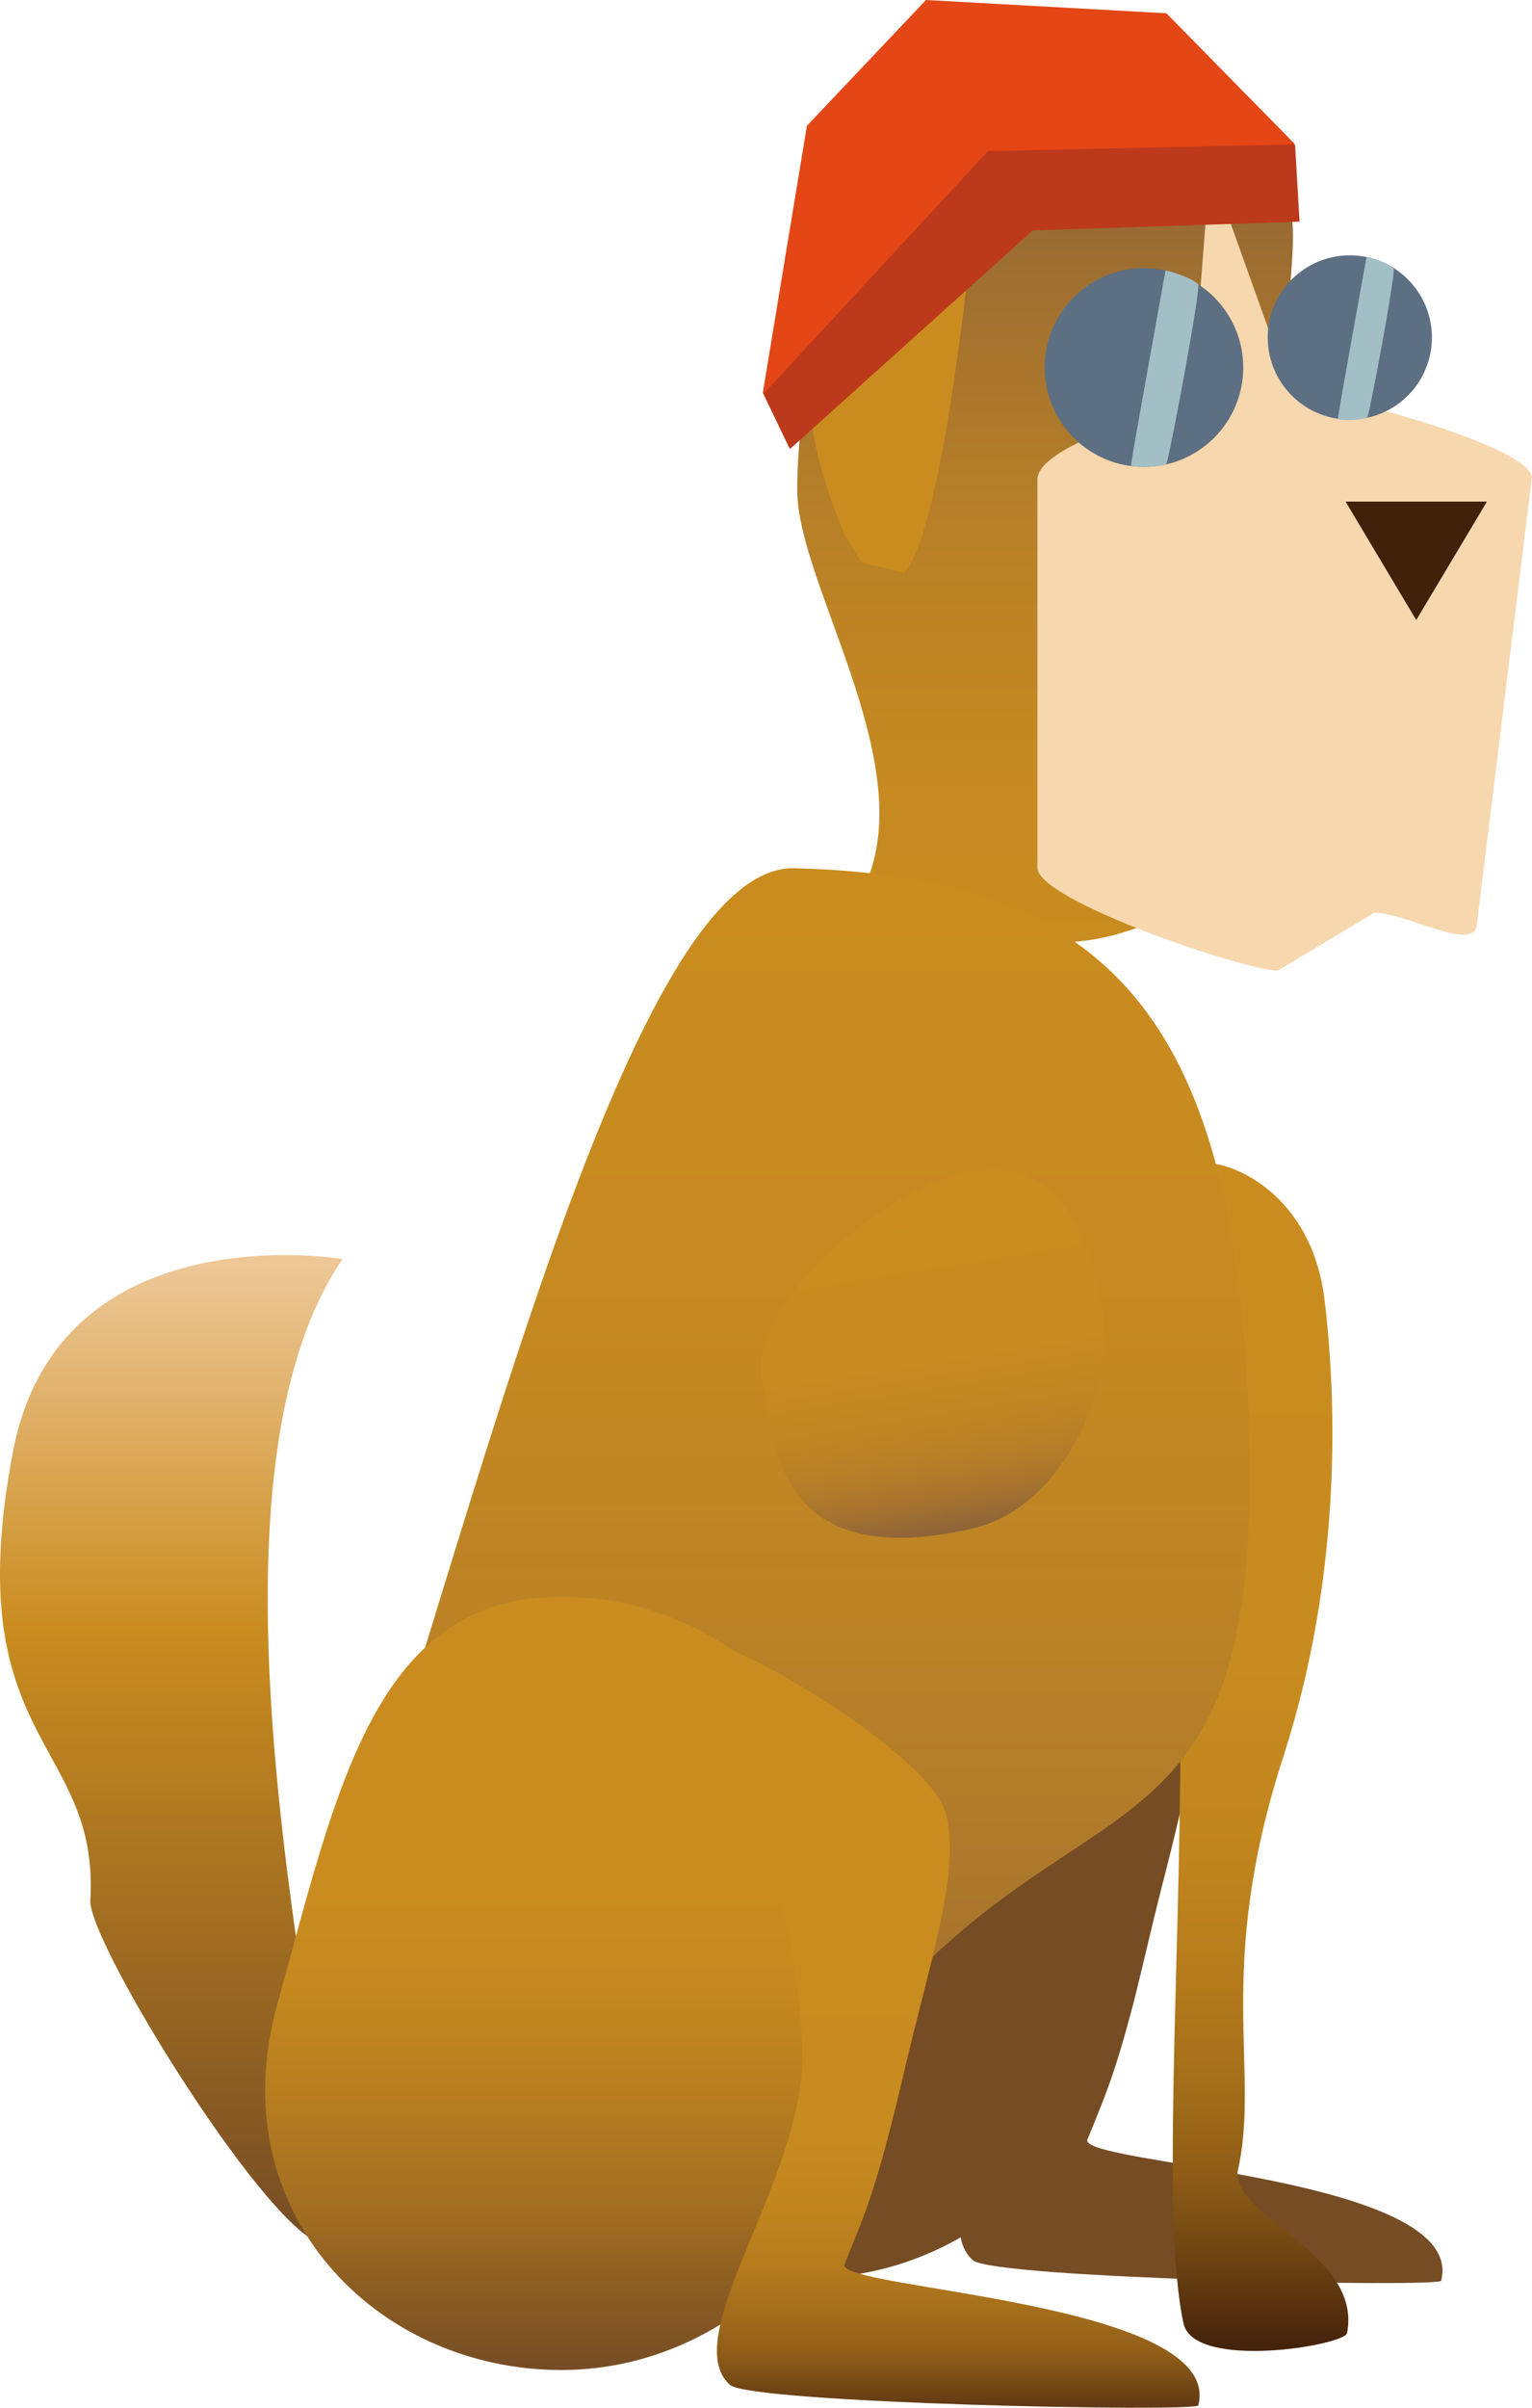 <svg id="Layer_1" data-name="Layer 1" xmlns="http://www.w3.org/2000/svg" xmlns:xlink="http://www.w3.org/1999/xlink" viewBox="0 0 240.34 377.49"><defs><style>.cls-1{fill:url(#linear-gradient);}.cls-2{fill:#754c24;}.cls-3{fill:url(#linear-gradient-2);}.cls-4{fill:url(#linear-gradient-3);}.cls-5{fill:url(#linear-gradient-4);}.cls-6{fill:#f7d7ae;}.cls-7{fill:#ca8c1f;}.cls-8{fill:#e44616;}.cls-9{fill:#42210b;}.cls-10{fill:#5d6f83;}.cls-11{fill:url(#linear-gradient-5);}.cls-12{fill:url(#linear-gradient-6);}.cls-13{fill:url(#linear-gradient-7);}.cls-14{fill:#bc391b;}.cls-15{fill:#a2bfc5;}</style><linearGradient id="linear-gradient" x1="145.61" y1="416.42" x2="145.61" y2="261.26" gradientUnits="userSpaceOnUse"><stop offset="0" stop-color="#754c24"/><stop offset="0.62" stop-color="#ca8c1f"/><stop offset="0.99" stop-color="#edc796"/></linearGradient><linearGradient id="linear-gradient-2" x1="316.5" y1="246.94" x2="316.5" y2="433.07" gradientUnits="userSpaceOnUse"><stop offset="0" stop-color="#ca8c1f"/><stop offset="0.42" stop-color="#c88b1f"/><stop offset="0.58" stop-color="#c1851e"/><stop offset="0.68" stop-color="#b67c1c"/><stop offset="0.77" stop-color="#a56f1a"/><stop offset="0.85" stop-color="#8f5d16"/><stop offset="0.91" stop-color="#734812"/><stop offset="0.97" stop-color="#542f0e"/><stop offset="1" stop-color="#42210b"/></linearGradient><linearGradient id="linear-gradient-3" x1="293.21" y1="81.81" x2="293.21" y2="214.36" gradientUnits="userSpaceOnUse"><stop offset="0" stop-color="#8c6239"/><stop offset="0.21" stop-color="#a17030"/><stop offset="0.49" stop-color="#b88027"/><stop offset="0.76" stop-color="#c58921"/><stop offset="1" stop-color="#ca8c1f"/></linearGradient><linearGradient id="linear-gradient-4" x1="238.82" y1="421.86" x2="238.82" y2="200.61" gradientUnits="userSpaceOnUse"><stop offset="0" stop-color="#8c6239"/><stop offset="0.05" stop-color="#936736"/><stop offset="0.26" stop-color="#ab772c"/><stop offset="0.48" stop-color="#bd8325"/><stop offset="0.71" stop-color="#c78a20"/><stop offset="1" stop-color="#ca8c1f"/></linearGradient><linearGradient id="linear-gradient-5" x1="210.04" y1="436.06" x2="210.04" y2="314.82" gradientUnits="userSpaceOnUse"><stop offset="0" stop-color="#754c24"/><stop offset="0.06" stop-color="#835623"/><stop offset="0.21" stop-color="#a26e21"/><stop offset="0.36" stop-color="#b87e20"/><stop offset="0.5" stop-color="#c5891f"/><stop offset="0.62" stop-color="#ca8c1f"/></linearGradient><linearGradient id="linear-gradient-6" x1="264" y1="331.56" x2="264" y2="255.65" gradientTransform="matrix(0.99, -0.16, 0.12, 0.72, -29.77, 107.99)" gradientUnits="userSpaceOnUse"><stop offset="0" stop-color="#8c6239"/><stop offset="0.01" stop-color="#8f6438"/><stop offset="0.1" stop-color="#a5732f"/><stop offset="0.2" stop-color="#b67e28"/><stop offset="0.33" stop-color="#c18623"/><stop offset="0.5" stop-color="#c88b20"/><stop offset="1" stop-color="#ca8c1f"/></linearGradient><linearGradient id="linear-gradient-7" x1="269.07" y1="323.09" x2="269.07" y2="441.98" gradientUnits="userSpaceOnUse"><stop offset="0.02" stop-color="#ca8c1f"/><stop offset="0.34" stop-color="#ca8c1f"/><stop offset="0.63" stop-color="#c88b1f"/><stop offset="0.74" stop-color="#c1851e"/><stop offset="0.81" stop-color="#b67c1d"/><stop offset="0.87" stop-color="#a56e1b"/><stop offset="0.93" stop-color="#8f5d18"/><stop offset="0.97" stop-color="#744815"/><stop offset="1" stop-color="#603813"/></linearGradient></defs><path class="cls-1" d="M172.48,261.88c-28.87,42.28,5.62,154.54-2.51,154.54s-37.46-47.39-37.06-54c1.49-25.21-20.91-24.54-12.12-70.4C128,254.32,172.48,261.88,172.48,261.88Z" transform="translate(-118.74 -64.49)"/><path class="cls-2" d="M298.79,361c0,33.49-23.74,60.63-53,60.63s-53.55-25-44.59-57.26c9.39-33.79,15.3-64,44.59-64S298.79,327.49,298.79,361Z" transform="translate(-118.74 -64.49)"/><path class="cls-2" d="M298.87,369c-4.4,18.73-6,22.25-9.53,30.92-1.6,3.95,59.67,5.78,55.49,22.14-.28,1.1-70.19-.32-73.46-3.21-8.34-7.38,11.33-32,11.33-51.3,0-28.26-18.1-64-11.88-64,3.11,0,32.48,16.8,34.51,26.06S302.92,351.75,298.87,369Z" transform="translate(-118.74 -64.49)"/><path class="cls-3" d="M320.08,339.86c-10.85,33.56-3.61,49-7.12,64.77-1.59,7.16,19.62,13.08,17.1,25.65-.38,1.94-24,5.86-25.65-1.51-3.47-15.83-.5-56.51-.5-91.54,0-51.32-1.32-90.29,4.9-90.29,3.11,0,15.7,4.56,17.73,21.38S329.06,312.08,320.08,339.86Z" transform="translate(-118.74 -64.49)"/><path class="cls-4" d="M342.61,141.32c0,34.24-30.44,70.92-57.72,70.92-15.11,0-40.29,7.94-31.52-6.91,11.23-19-9.56-48.74-9.56-64,0-34.25,21.16-60.63,48.42-59.47,45.25,1.91,22.15,28.5,31.09,39.72S342.61,124.2,342.61,141.32Z" transform="translate(-118.74 -64.49)"/><path class="cls-5" d="M314.47,282.27c4.34,85.6-31,52.9-69.48,113.91-25.74,40.8-96.86,30.5-79.47-13.35,22.27-56.15,49.15-183,77.88-182.22C291,201.86,311.45,222.54,314.47,282.27Z" transform="translate(-118.74 -64.49)"/><path class="cls-6" d="M334.34,207.58l-15.14,9.08c-5.14,0-37.71-11-37.71-16.11V139.66c0-5.14,18.94-10.84,24.08-10.84l3-38.36,12.62,35.33c5.13,0,37.86,8.5,37.86,13.63l-8.58,69.67C350.5,214.23,339.48,207.58,334.34,207.58Z" transform="translate(-118.74 -64.49)"/><path class="cls-7" d="M260.52,154.33l-3.45-.9c-4-.85-2.56,0-5.7-4.85,0,0-11-24.79-1.81-28.1,3.89-1.39,22-18.12,21.12-14.08C270.68,106.4,266.3,148.77,260.52,154.33Z" transform="translate(-118.74 -64.49)"/><polygon class="cls-8" points="203.73 34.59 161.88 35.98 123.82 70.23 119.67 61.58 126.59 19.72 145.27 0 182.98 2.08 203.04 22.49 203.73 34.59"/><polygon class="cls-9" points="222.18 97.21 233.27 78.64 211.09 78.64 222.18 97.21"/><circle class="cls-10" cx="179.46" cy="57.62" r="15.58"/><circle class="cls-10" cx="211.76" cy="52.91" r="12.88"/><path class="cls-11" d="M259.8,375.44c0,33.48-23.75,60.62-53,60.62s-53.54-25-44.58-57.25c9.38-33.79,15.29-64,44.58-64S259.8,342,259.8,375.44Z" transform="translate(-118.74 -64.49)"/><path class="cls-12" d="M291.83,270.89c1.73,10.62-6.08,29.88-20.42,33.21-31,7.19-31.47-13.46-33.2-24.08s18.69-29.57,33.25-31.95S290.11,260.27,291.83,270.89Z" transform="translate(-118.74 -64.49)"/><path class="cls-13" d="M260.76,388.55c-4.39,18.73-6,22.25-9.53,30.92-1.59,3.95,59.67,5.77,55.5,22.13-.28,1.1-70.19-.31-73.46-3.2-8.34-7.38,11.33-32,11.33-51.3,0-28.26-18.1-64-11.88-64,3.11,0,32.47,16.8,34.51,26.06S264.82,371.28,260.76,388.55Z" transform="translate(-118.74 -64.49)"/><polygon class="cls-14" points="203.87 34.75 162.01 36.13 123.95 70.38 119.8 61.73 154.98 23.7 203.17 22.64 203.87 34.75"/><path class="cls-15" d="M301.7,137.28a15.16,15.16,0,0,1-5.54.28c-.14,0,5.33-30.09,5.42-30.63,0-.16,4.12,1.06,5.11,2.11C307.22,109.61,302,137.17,301.7,137.28Z" transform="translate(-118.74 -64.49)"/><path class="cls-15" d="M333.22,130a12.33,12.33,0,0,1-4.6.23c-.12,0,4.42-25,4.5-25.42a11.07,11.07,0,0,1,4.24,1.75C337.8,107,333.5,129.89,333.22,130Z" transform="translate(-118.74 -64.49)"/></svg>
